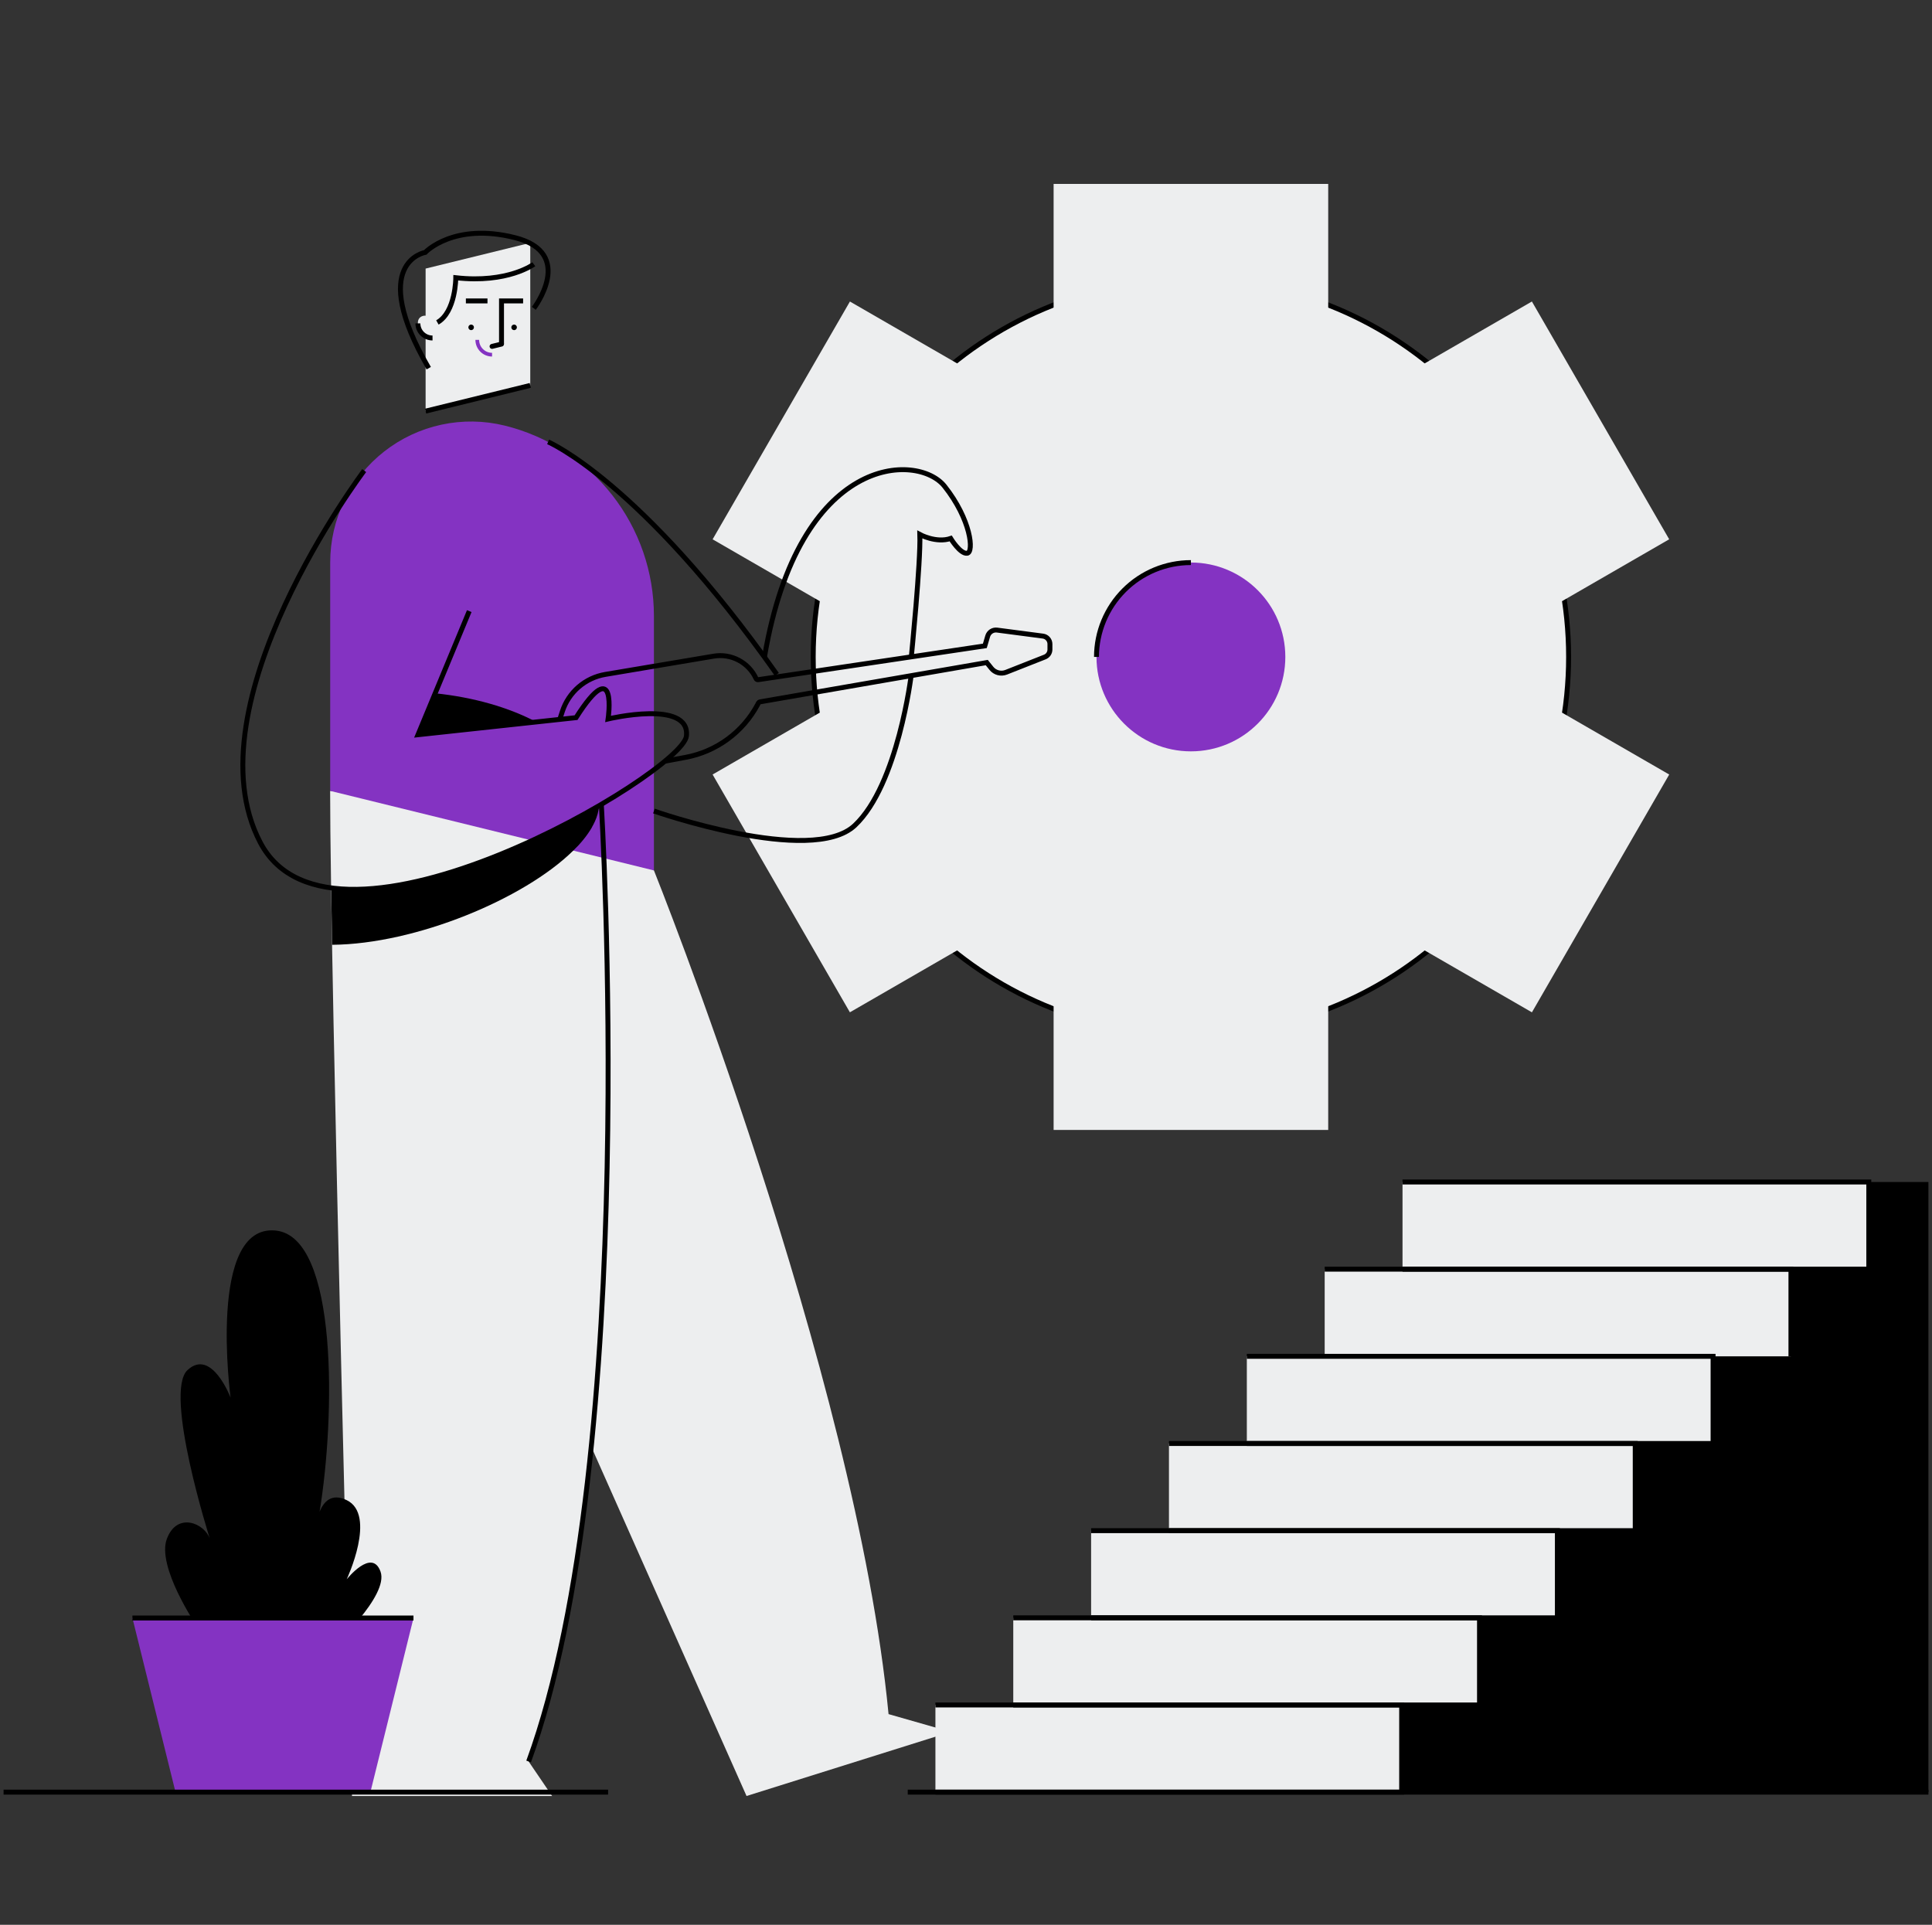 <svg width="270" height="269" viewBox="0 0 270 269" fill="none" xmlns="http://www.w3.org/2000/svg">
<rect x="0" y="0" width="270" height="269" fill="#333333" stroke="none"/>
<g clip-path="url(#clip0_154_16184)">
<path d="M166.431 144.593C195.583 144.593 219.215 120.961 219.215 91.81C219.215 62.659 195.583 39.027 166.431 39.027C137.28 39.027 113.648 62.659 113.648 91.81C113.648 120.961 137.28 144.593 166.431 144.593Z" fill="#EDEEEF"/>
<path d="M166.431 144.593C195.583 144.593 219.215 120.961 219.215 91.81C219.215 62.659 195.583 39.027 166.431 39.027C137.28 39.027 113.648 62.659 113.648 91.81C113.648 120.961 137.28 144.593 166.431 144.593Z" stroke="black" stroke-width="0.689" stroke-miterlimit="10"/>
<path d="M147.244 25.704H185.619V157.915H147.244V25.704Z" fill="#EDEEEF"/>
<path d="M99.59 75.373L118.778 42.139L233.276 108.244L214.088 141.478L99.59 75.373Z" fill="#EDEEEF"/>
<path d="M118.774 141.475L99.587 108.241L214.085 42.136L233.272 75.369L118.774 141.475Z" fill="#EDEEEF"/>
<path d="M166.431 105.005C173.719 105.005 179.626 99.097 179.626 91.81C179.626 84.522 173.719 78.615 166.431 78.615C159.144 78.615 153.236 84.522 153.236 91.81C153.236 99.097 159.144 105.005 166.431 105.005Z" fill="#8433C2"/>
<path d="M153.236 91.81C153.239 88.312 154.631 84.959 157.105 82.486C159.579 80.014 162.934 78.625 166.431 78.625" stroke="black" stroke-width="0.689" stroke-miterlimit="10"/>
<path d="M124.176 239.556C119.627 192 91.387 121.642 91.387 121.642L66.7 106.411L69.429 144.445L73.106 180.756L104.33 251L132.864 242.04L124.176 239.556Z" fill="#EDEEEF"/>
<path d="M84.03 112.335C84.03 112.335 89.595 203.169 73.878 246.175L77.158 251H49.194C49.194 251 46.137 135.464 46.137 110.529L84.03 112.335Z" fill="#EDEEEF"/>
<path d="M74.105 42.056V53.862L59.48 57.456V37.535L74.105 33.941V42.056Z" fill="#EDEEEF"/>
<path d="M65.845 46.139C66.06 46.139 66.234 45.965 66.234 45.75C66.234 45.535 66.06 45.361 65.845 45.361C65.63 45.361 65.455 45.535 65.455 45.75C65.455 45.965 65.63 46.139 65.845 46.139Z" fill="black"/>
<path d="M71.848 46.139C72.063 46.139 72.237 45.965 72.237 45.75C72.237 45.535 72.063 45.361 71.848 45.361C71.633 45.361 71.458 45.535 71.458 45.75C71.458 45.965 71.633 46.139 71.848 46.139Z" fill="black"/>
<path d="M70.087 48.083V42.056H73.106" stroke="black" stroke-width="0.689" stroke-miterlimit="10"/>
<path d="M65.107 42.056H68.126" stroke="black" stroke-width="0.689" stroke-miterlimit="10"/>
<path d="M60.445 45.144V47.235C60.176 47.236 59.91 47.183 59.662 47.081C59.414 46.978 59.189 46.828 58.999 46.638C58.809 46.448 58.659 46.222 58.556 45.974C58.453 45.726 58.401 45.46 58.401 45.192C58.398 45.13 58.398 45.068 58.401 45.006C58.522 43.738 60.445 43.868 60.445 45.144Z" fill="#EDEEEF"/>
<path d="M60.445 47.235C60.176 47.236 59.91 47.183 59.662 47.081C59.414 46.978 59.189 46.828 58.999 46.638C58.809 46.448 58.658 46.222 58.556 45.974C58.453 45.726 58.401 45.46 58.401 45.192" stroke="black" stroke-width="0.689" stroke-miterlimit="10"/>
<path d="M68.767 49.568C68.219 49.568 67.693 49.35 67.305 48.962C66.917 48.575 66.699 48.049 66.699 47.501" stroke="#8433C2" stroke-width="0.517" stroke-miterlimit="10"/>
<path d="M74.105 53.862L59.48 57.456" stroke="black" stroke-width="0.689" stroke-miterlimit="10"/>
<path d="M70.087 48.086L68.767 48.41" stroke="black" stroke-width="0.689" stroke-miterlimit="10" stroke-linecap="round"/>
<path d="M74.601 36.928C74.601 36.928 70.959 39.64 63.698 38.813C63.698 38.813 63.698 43.599 61.127 45.064" stroke="black" stroke-width="0.689" stroke-miterlimit="10"/>
<path d="M74.601 43.09C74.601 43.09 80.532 35.37 71.955 33.21C63.377 31.049 59.425 35.277 59.425 35.277C59.425 35.277 51.313 36.611 59.918 51.453" stroke="black" stroke-width="0.689" stroke-miterlimit="10"/>
<path d="M46.147 78.594V110.529L91.387 121.646V86.082C91.387 79.954 89.332 74.003 85.551 69.181C81.771 64.358 76.482 60.942 70.531 59.479C67.633 58.766 64.61 58.722 61.692 59.35C58.774 59.977 56.036 61.261 53.687 63.102C51.338 64.944 49.438 67.295 48.132 69.979C46.826 72.663 46.147 75.609 46.147 78.594Z" fill="#8433C2"/>
<path d="M84.03 112.334C84.03 112.334 89.595 203.169 73.877 246.175" stroke="black" stroke-width="0.689" stroke-miterlimit="10"/>
<path d="M50.896 65.768C50.896 65.768 26.25 98.468 36.381 117.755C46.513 137.043 95.377 108.013 95.929 102.868C96.48 97.723 84.984 100.477 84.984 100.477C84.984 100.477 86.362 91.103 80.504 100.294L58.415 102.682L65.579 85.407" stroke="black" stroke-width="0.689" stroke-miterlimit="10"/>
<path d="M60.803 96.889L58.391 102.682L74.932 100.89C71.11 98.874 66.231 97.451 60.803 96.889Z" fill="black"/>
<path d="M46.285 124.089C46.323 126.556 46.368 129.217 46.416 132.039C58.088 131.946 73.261 125.633 80.112 118.875L80.367 118.617C80.387 118.592 80.411 118.572 80.435 118.548C80.549 118.431 80.659 118.31 80.78 118.203L80.842 118.138C80.952 118.016 81.059 117.895 81.162 117.776L81.214 117.717C81.321 117.593 81.424 117.473 81.524 117.348L81.566 117.297C81.669 117.173 81.766 117.045 81.859 116.921L81.893 116.876C81.99 116.749 82.083 116.621 82.172 116.49L82.196 116.456C82.286 116.325 82.372 116.194 82.455 116.063L82.472 116.039C82.558 115.905 82.637 115.77 82.717 115.639V115.622L82.937 115.215C83.01 115.078 83.075 114.943 83.137 114.805C83.459 114.116 83.658 113.375 83.726 112.617C72.851 118.944 57.023 125.536 46.285 124.089Z" fill="black"/>
<path d="M78.23 100.539L78.592 99.422C79.024 98.096 79.812 96.912 80.869 96.001C81.926 95.09 83.212 94.486 84.588 94.253L99.75 91.7C100.944 91.501 102.169 91.701 103.237 92.268C104.306 92.834 105.159 93.737 105.664 94.835C105.688 94.888 105.729 94.931 105.78 94.959C105.83 94.987 105.889 94.998 105.946 94.991L137.633 90.263L138.032 88.905C138.114 88.631 138.29 88.396 138.529 88.24C138.769 88.085 139.056 88.02 139.339 88.057L145.752 88.898C146.023 88.933 146.272 89.066 146.452 89.272C146.632 89.477 146.731 89.741 146.73 90.014V90.786C146.727 91.01 146.658 91.228 146.531 91.412C146.404 91.596 146.225 91.738 146.017 91.82L140.614 93.95C140.255 94.091 139.861 94.114 139.489 94.015C139.117 93.916 138.786 93.7 138.546 93.398L137.902 92.596L106.198 98.089C106.158 98.096 106.119 98.112 106.086 98.136C106.052 98.159 106.025 98.191 106.005 98.226L105.888 98.45C104.869 100.365 103.431 102.024 101.682 103.305C99.933 104.586 97.916 105.456 95.784 105.849L92.869 106.387" stroke="black" stroke-width="0.689" stroke-miterlimit="10"/>
<path d="M76.6 61.757C76.6 61.757 89.54 67.271 108.562 94.243" stroke="black" stroke-width="0.689" stroke-miterlimit="10"/>
<path d="M91.387 113.344C91.387 113.344 113.387 121.063 119.452 115.364C125.517 109.664 127.357 94.243 127.357 94.243" stroke="black" stroke-width="0.689" stroke-miterlimit="10"/>
<path d="M127.357 91.81C127.357 91.81 128.687 78.56 128.549 74.7C128.549 74.7 130.827 75.941 132.86 75.252C132.86 75.252 134.201 77.457 135.165 77.319C136.13 77.182 135.717 72.633 131.995 67.946C128.273 63.26 111.694 63.291 106.839 91.81" stroke="black" stroke-width="0.689" stroke-miterlimit="10"/>
<path d="M53.181 219.644C51.974 216.274 48.449 220.723 48.449 220.723C48.449 220.723 52.698 211.698 48.449 209.651C46.354 208.641 45.251 209.83 44.658 211.291C46.833 198.169 47.302 172.857 38.528 171.975C28.945 171.01 32.225 195.329 32.225 195.329C32.225 195.329 29.575 188.347 26.205 191.476C22.835 194.605 29.334 215.068 29.334 215.068C28.614 212.904 24.761 211.215 23.317 215.068C21.873 218.921 27.408 227.105 27.408 227.105L46.437 230.251C46.437 230.251 54.383 223.015 53.181 219.644Z" fill="black"/>
<path d="M51.764 250.459H24.53L18.506 226.123H57.788L51.764 250.459Z" fill="#8433C2"/>
<path d="M-5.833 250.459H84.984" stroke="black" stroke-width="0.689" stroke-miterlimit="10"/>
<path d="M18.506 226.123H57.784" stroke="black" stroke-width="0.689" stroke-miterlimit="10"/>
<path d="M271.967 250.459H172.052L210.358 165.19H271.967V250.459Z" fill="black"/>
<path d="M130.727 238.277H195.888V250.459H130.727V238.277Z" fill="#EDEEEF"/>
<path d="M141.606 226.099H206.767V238.28H141.606V226.099Z" fill="#EDEEEF"/>
<path d="M152.485 213.917H217.647V226.099H152.485V213.917Z" fill="#EDEEEF"/>
<path d="M163.364 201.735H228.526V213.917H163.364V201.735Z" fill="#EDEEEF"/>
<path d="M174.247 189.553H239.408V201.735H174.247V189.553Z" fill="#EDEEEF"/>
<path d="M185.126 177.372H250.287V189.554H185.126V177.372Z" fill="#EDEEEF"/>
<path d="M196.005 165.19H261.167V177.372H196.005V165.19Z" fill="#EDEEEF"/>
<path d="M130.727 238.277H195.885V250.459H130.727" stroke="black" stroke-width="0.689" stroke-miterlimit="10"/>
<path d="M141.606 226.099H206.764V238.277H141.606" stroke="black" stroke-width="0.689" stroke-miterlimit="10"/>
<path d="M152.485 213.917H217.646V226.099H152.485" stroke="black" stroke-width="0.689" stroke-miterlimit="10"/>
<path d="M163.364 201.735H228.526V213.917H163.364" stroke="black" stroke-width="0.689" stroke-miterlimit="10"/>
<path d="M174.247 189.553H239.405V201.735H174.247" stroke="black" stroke-width="0.689" stroke-miterlimit="10"/>
<path d="M185.126 177.372H250.287V189.554" stroke="black" stroke-width="0.689" stroke-miterlimit="10"/>
<path d="M196.005 165.19H261.167V177.372H196.005" stroke="black" stroke-width="0.689" stroke-miterlimit="10"/>
<path d="M126.86 250.459H275.833" stroke="black" stroke-width="0.689" stroke-miterlimit="10"/>
</g>
<defs>
<clipPath id="clip0_154_16184">
<rect width="269" height="269" fill="white" transform="translate(0.5)"/>
</clipPath>
</defs>
</svg>
